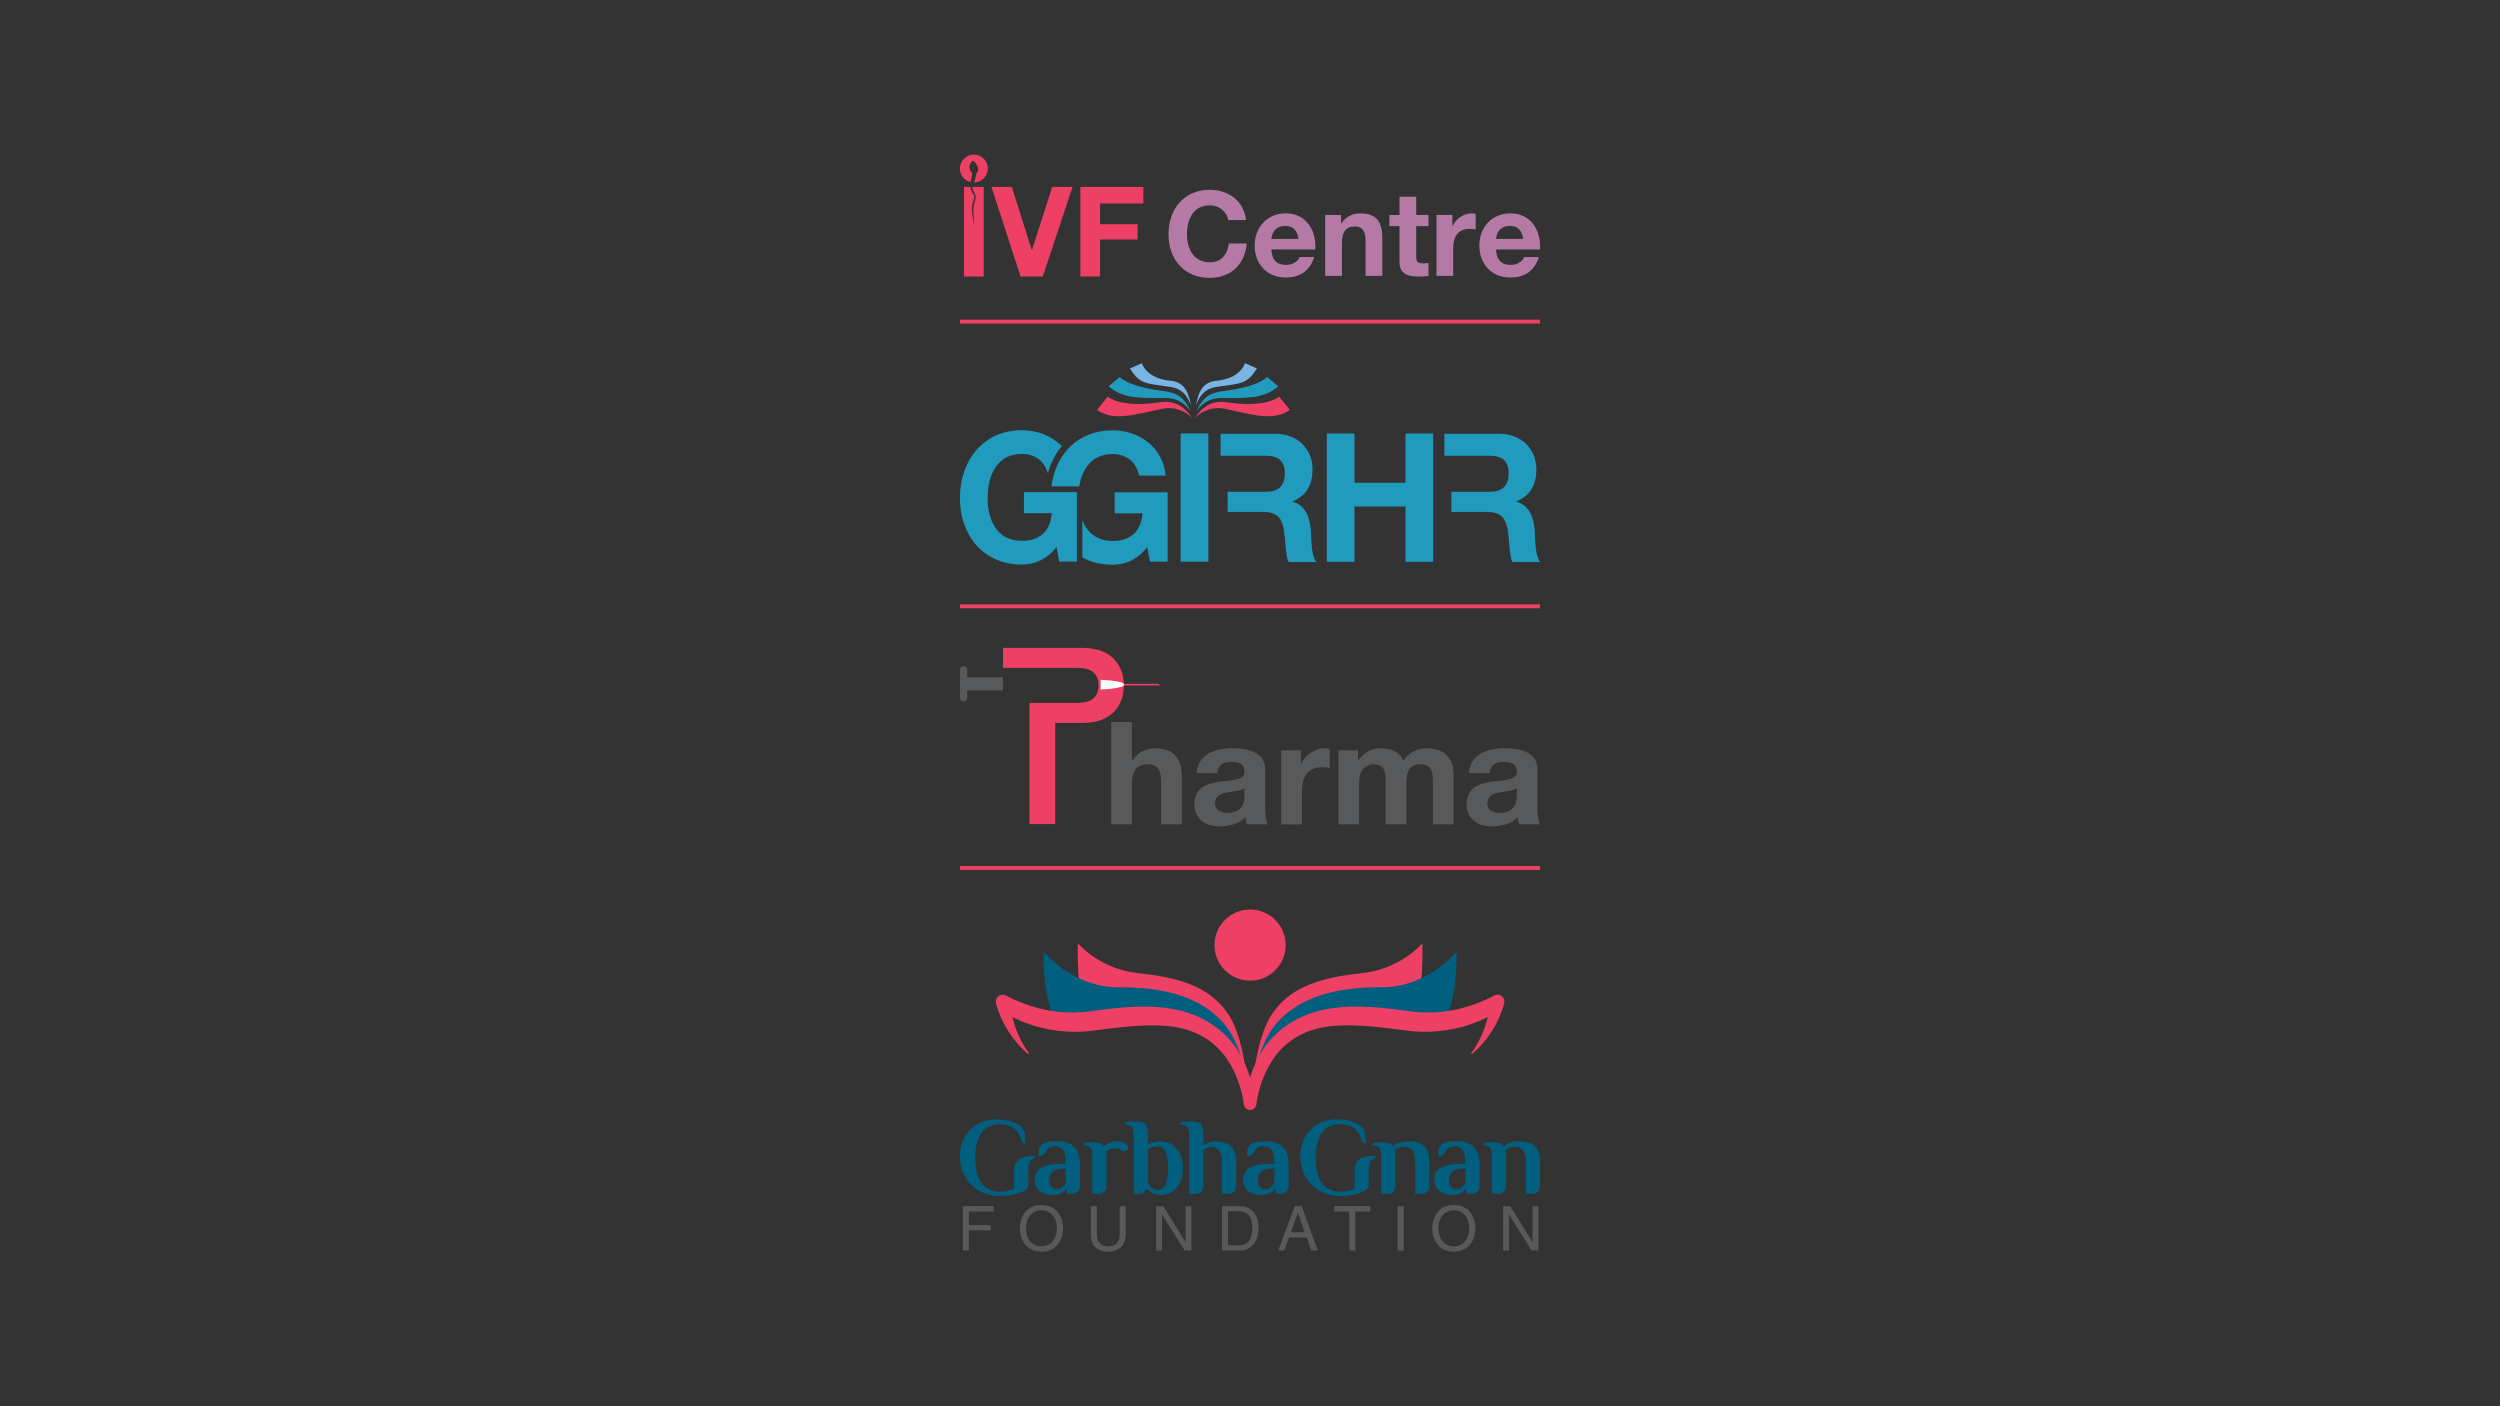 <?xml version="1.0" encoding="UTF-8"?>
<svg id="Layer_1" data-name="Layer 1" xmlns="http://www.w3.org/2000/svg" viewBox="0 0 1920 1080">
  <rect x="0" y="0" width="1920" height="1080" fill="#333333" stroke="none"/>
  <defs>
    <style>
      .cls-1 {
        fill: #79b5e2;
      }

      .cls-1, .cls-2, .cls-3, .cls-4, .cls-5, .cls-6, .cls-7, .cls-8, .cls-9 {
        stroke-width: 0px;
      }

      .cls-2 {
        fill: #b47aa5;
      }

      .cls-3 {
        fill: #209bbe;
      }

      .cls-4 {
        fill: #ee4065;
      }

      .cls-5 {
        fill: #58595b;
      }

      .cls-6 {
        fill-rule: evenodd;
      }

      .cls-6, .cls-9 {
        fill: #ee3f65;
      }

      .cls-7 {
        fill: #fff;
      }

      .cls-8 {
        fill: #005e7e;
      }
    </style>
  </defs>
  <g>
    <polygon class="cls-9" points="829.72 143.57 878.11 143.57 878.11 156.29 844.85 156.29 844.85 172.19 873.67 172.19 873.67 183.95 844.85 183.95 844.85 212.38 829.72 212.38 829.72 143.57"/>
    <polygon class="cls-9" points="800.87 212.38 783.81 212.38 761.45 143.57 777.06 143.57 792.38 191.95 792.58 191.95 808.1 143.57 823.71 143.57 800.87 212.38"/>
    <path class="cls-2" d="m956.98,168.99c-1.72-14.92-13.74-23.23-27.85-23.23-19.89,0-31.73,14.91-31.73,34.09s11.84,33.55,31.73,33.55c15.92,0,26.95-10.21,28.39-26.4h-13.74c-1.09,8.59-5.97,14.47-14.65,14.47-12.75,0-17.54-10.85-17.54-21.62,0-11.31,4.79-22.16,17.54-22.16,6.96,0,13.11,4.88,14.11,11.3h13.74Z"/>
    <path class="cls-2" d="m1010.16,191.6c1-14.38-6.78-27.75-22.7-27.75-14.19,0-23.86,10.66-23.86,24.68s9.13,24.59,23.86,24.59c10.58,0,18.27-4.61,21.89-15.72h-11.3c-.81,2.89-4.97,6.06-10.13,6.06-7.23,0-11.12-3.62-11.48-11.86h33.73Zm-33.73-8.13c.27-3.62,2.35-9.96,10.67-9.96,6.24,0,9.04,3.44,10.22,9.96h-20.89Z"/>
    <path class="cls-2" d="m1017.77,211.85h12.83v-24.51c0-9.5,2.99-13.38,9.95-13.38,6.06,0,8.23,3.8,8.23,11.48v26.41h12.83v-28.76c0-11.57-3.43-19.25-17.08-19.25-5.43,0-11.04,2.44-14.3,7.76h-.27v-6.5h-12.2v46.74Z"/>
    <path class="cls-2" d="m1087.66,151.09h-12.83v14.02h-7.78v8.58h7.78v27.59c0,9.4,6.78,11.11,14.73,11.11,2.53,0,5.34-.09,7.51-.45v-10.03c-1.18.27-2.53.36-3.98.36-4.34,0-5.43-1.09-5.43-5.43v-23.16h9.4v-8.58h-9.4v-14.02Z"/>
    <path class="cls-2" d="m1103.22,211.85h12.83v-21.07c0-8.32,3.16-15.01,12.66-15.01,1.54,0,3.44.18,4.61.45v-11.93c-.9-.27-1.81-.45-2.8-.45-6.42,0-12.48,4.07-14.92,9.94h-.18s0-8.67,0-8.67h-12.2v46.74Z"/>
    <path class="cls-2" d="m1182.7,191.6c1-14.38-6.78-27.75-22.7-27.75-14.19,0-23.86,10.66-23.86,24.68s9.13,24.59,23.86,24.59c10.58,0,18.27-4.61,21.89-15.72h-11.3c-.81,2.89-4.97,6.06-10.13,6.06-7.23,0-11.12-3.62-11.48-11.86h33.73Zm-33.73-8.13c.27-3.62,2.35-9.96,10.67-9.96,6.24,0,9.04,3.44,10.22,9.96h-20.89Z"/>
    <path class="cls-9" d="m747.93,118.75c-5.92,0-10.72,4.8-10.72,10.72,0,5.05,3.5,9.25,8.19,10.39.22-1.58.57-2.64.57-2.64,0,0,.29-1.5.58-3.2.29-1.7-.98-2.37-.98-2.37-.83-1.39-1.77-3.27,0-6.65,1.77-3.38,3.88.67,3.88.67,0,0,1.04,1.61,1.29,2.02.25.42.96,3.05.09,4.13-.87,1.08-1.08,1.99-1.08,1.99,0,0-.75,3.37-.75,3.49s-.12,1.08-.83,2.24c-.14.24-.26.44-.38.63.04,0,.08.01.13.01,5.92,0,10.72-4.8,10.72-10.72s-4.8-10.72-10.72-10.72Z"/>
    <path class="cls-6" d="m746.79,143.57c-.04,2.63,1.55,3.83,2.27,6.12.9,2.87-1.18,6.63-1.5,10.13-.27,2.96.71,12.77.71,12.77-.28-.86-2.03-8.5-1.82-12.67.12-4.71,2.59-8,1.5-10.06-1.09-2.05-2.04-2.91-2.42-4.8-.1-.51-.17-1.01-.22-1.5h-4.94v68.82h15.13v-68.82h-8.71Z"/>
  </g>
  <g>
    <path class="cls-9" d="m890.77,309c-30.46,4.52-40.03-4.38-40.03-4.38l-8.24,10.12h0c12.46,9.11,28.91,3.62,49.83-.75,10.07-2.11,17.85,1.93,23.34,6.96-7-9.75-14.21-13.55-24.9-11.96"/>
    <path class="cls-9" d="m942.38,309c30.46,4.52,40.02-4.38,40.02-4.38l8.25,10.12h0c-12.46,9.11-28.92,3.62-49.84-.75-10.07-2.11-17.85,1.93-23.34,6.96,7-9.75,14.21-13.55,24.9-11.96"/>
    <path class="cls-3" d="m894.29,300.45c-29.09-3.63-34.22-10.94-34.22-10.94l-8.64,7.14h0c10.85,9.64,24.2,9.09,43.7,8.97,9.39-.06,15.03,4.44,19.43,10.4-5.21-10.85-10.36-14.34-20.27-15.57"/>
    <path class="cls-3" d="m938.85,300.45c29.1-3.63,34.23-10.94,34.23-10.94l8.64,7.14h0c-10.85,9.64-24.2,9.09-43.7,8.97-9.38-.06-15.03,4.44-19.42,10.4,5.21-10.85,10.35-14.34,20.26-15.57"/>
    <path class="cls-1" d="m898.64,292.39c-18.3-1.68-21.7-13.48-21.7-13.48l-9.14,4.08h0c7.88,12.27,11.56,11.22,30.85,14.13,9.94,1.5,13.34,7.25,15.98,14.2-2.13-11.88-6.04-18.03-15.98-18.94"/>
    <path class="cls-1" d="m934.5,292.39c18.31-1.68,21.7-13.48,21.7-13.48l9.15,4.08h0c-7.88,12.27-11.56,11.22-30.85,14.13-9.94,1.5-13.34,7.25-15.98,14.2,2.13-11.88,6.04-18.03,15.98-18.94"/>
    <rect class="cls-3" x="906.74" y="332.85" width="21.28" height="98.51"/>
    <polygon class="cls-3" points="1018.97 332.96 1040.25 332.96 1040.25 370.77 1079.42 370.77 1079.42 332.96 1100.69 332.96 1100.69 431.48 1079.42 431.48 1079.42 388.98 1040.25 388.98 1040.25 431.48 1018.97 431.48 1018.97 332.96"/>
    <path class="cls-3" d="m1006.82,408.35c-.68-10.07-3.65-20.14-14.1-23.04v-.27c10.85-4.42,15.31-13.11,15.31-24.7,0-14.9-10.98-27.18-28.32-27.18h-42.28v16.83h34.68c9.62,0,14.64,4.14,14.64,13.66s-5.02,14.07-14.64,14.07h-29.33v15.45h27.3c10.7,0,14.63,4.56,16.12,14.9,1.09,7.86.95,17.38,3.4,23.6h21.28c-3.93-5.39-3.66-17.11-4.07-23.32"/>
    <path class="cls-3" d="m1178.72,408.35c-.67-10.07-3.65-20.14-14.09-23.04v-.27c10.84-4.42,15.31-13.11,15.31-24.7,0-14.9-10.98-27.18-28.33-27.18h-42.28v16.83h34.69c9.63,0,14.64,4.14,14.64,13.66s-5.01,14.07-14.64,14.07h-29.33v15.45h27.29c10.7,0,14.64,4.56,16.13,14.9,1.08,7.86.95,17.38,3.39,23.6h21.27c-3.93-5.39-3.65-17.11-4.06-23.32"/>
    <path class="cls-3" d="m827.07,431.25h-13.55l-2.17-11.18c-7.59,9.94-17.21,13.52-26.57,13.52-29.82,0-47.57-22.77-47.57-51.19s17.75-52.01,47.57-52.01c11.62,0,22.92,4.23,30.69,12.28-4.89,5.8-8.51,12.83-10.7,20.71-2.96-9.85-10.39-14.78-20-14.78-19.11,0-26.29,16.56-26.29,33.8s7.18,32.97,26.29,32.97c13.96,0,21.83-7.45,23.04-21.24h-21.41v-16.15h40.66v53.26Z"/>
    <path class="cls-3" d="m828.87,373.56h-21.4c3.27-24.81,20.3-43.06,46.99-43.06,19.79,0,38.63,12.28,40.8,34.77h-20.33c-2.57-11.04-10.3-16.56-20.47-16.56-15.74,0-23.39,11.25-25.6,24.85m67.89,57.8h-13.55l-2.17-11.18c-7.59,9.93-17.21,13.53-26.57,13.53-8.84,0-16.63-2.01-23.21-5.57v-28.45c3.73,9.1,11.06,15.8,23.21,15.8,13.96,0,21.83-7.45,23.05-21.25h-21.42v-16.14h40.66v53.26Z"/>
  </g>
  <g>
    <path class="cls-5" d="m737.21,536.02c0,1.5,1.25,2.71,2.79,2.71s2.79-1.21,2.79-2.71v-21.67c0-1.5-1.25-2.71-2.79-2.71s-2.79,1.21-2.79,2.71v21.67Z"/>
    <rect class="cls-5" x="740.01" y="520.17" width="30.32" height="10.02"/>
    <path class="cls-9" d="m831.5,497.55h-61.17v15.36h55.67c9.21,0,17.66,2.01,17.66,13.47s-8.45,13.47-17.66,13.47h-35.34v93.05h19.73v-77.69h21.12c22.91,0,31.61-14.22,31.61-28.82s-8.7-28.82-31.61-28.82"/>
    <path class="cls-5" d="m853.4,554.54h15.88v29.6h.34c4.03-6.49,10.97-9.47,16.9-9.47,16.89,0,21.15,9.36,21.15,23.44v35h-15.89v-32.13c0-9.35-2.68-13.98-10.18-13.98-8.61,0-12.31,4.73-12.31,16.28v29.83h-15.88v-78.57Z"/>
    <path class="cls-5" d="m919.07,593.71c.9-14.52,14.21-19.04,27.19-19.04,11.53,0,25.4,2.53,25.4,16.18v29.6c0,5.17.56,10.34,2.01,12.65h-16.11c-.56-1.76-1.01-3.63-1.12-5.5-5.03,5.17-12.31,7.04-19.47,7.04-11.07,0-19.69-5.39-19.69-17.06.22-25.86,39.16-11.99,38.49-24.76,0-6.61-4.7-7.71-10.3-7.71-6.15,0-9.96,2.42-10.52,8.58h-15.89Zm36.7,11.56c-2.69,2.31-8.28,2.42-13.2,3.3-4.92.88-9.4,2.64-9.4,8.36s4.59,7.26,9.74,7.26c12.42,0,12.87-9.57,12.87-13.09v-5.84Z"/>
    <path class="cls-5" d="m983.97,576.22h15.11v10.56h.22c3.02-7.15,10.52-12.1,18.47-12.1,1.23,0,2.35.22,3.47.55v14.53c-1.46-.33-3.8-.55-5.71-.55-11.75,0-15.66,8.14-15.66,18.27v25.64h-15.89v-56.89Z"/>
    <path class="cls-5" d="m1027.94,576.22h14.99v7.7h.23c4.14-5.83,10.07-9.24,17.68-9.24s13.76,2.53,16.89,9.47c3.47-4.95,9.4-9.47,17.46-9.47,12.31,0,21.15,5.61,21.15,20.36v38.07h-15.89v-32.25c0-7.59-.67-13.86-9.73-13.86s-10.63,7.37-10.63,14.42v31.69h-15.89v-31.92c0-6.6.45-14.19-9.62-14.19-3.13,0-10.74,1.98-10.74,13.09v33.02h-15.89v-56.89Z"/>
    <path class="cls-5" d="m1128.18,593.71c.9-14.52,14.21-19.04,27.19-19.04,11.53,0,25.4,2.53,25.4,16.18v29.6c0,5.17.56,10.34,2.02,12.65h-16.11c-.56-1.76-1.01-3.63-1.12-5.5-5.03,5.17-12.31,7.04-19.47,7.04-11.08,0-19.7-5.39-19.7-17.06.23-25.86,39.16-11.99,38.49-24.76,0-6.61-4.7-7.71-10.29-7.71-6.15,0-9.96,2.42-10.52,8.58h-15.89Zm36.7,11.56c-2.68,2.31-8.28,2.42-13.2,3.3-4.92.88-9.4,2.64-9.4,8.36s4.59,7.26,9.73,7.26c12.42,0,12.87-9.57,12.87-13.09v-5.84Z"/>
    <path class="cls-7" d="m845.28,522.11v7.41c10.38-.37,18.17-1.89,18.17-3.71s-7.79-3.33-18.17-3.7"/>
    <polygon class="cls-9" points="891.56 526.45 863.11 526.45 863.11 525.18 889.21 525.18 891.56 526.45"/>
  </g>
  <g>
    <g>
      <path class="cls-8" d="m751.97,914.54c-4.62-2.66-8.24-6.31-10.85-10.93-2.61-4.62-3.91-9.74-3.91-15.35,0-5.95,1.4-11.27,4.22-15.95,1.43-2.38,3.25-4.52,5.37-6.31,5.03-4.22,11.09-6.33,18.16-6.33,4.93,0,9.14.64,12.61,1.93,3.47,1.29,6.05,2.92,7.74,4.88.95,1.23,1.56,2.8,1.81,4.71.25,1.91.38,4.23.38,6.98h0c-1.46,0-2.71-.99-3.11-2.39-1.13-3.89-2.88-6.83-5.25-8.8-2.83-2.35-6.71-3.53-11.65-3.53-6.28,0-10.93,2.35-13.96,7.06-3.03,4.71-4.54,10.62-4.54,17.74,0,9.59,1.67,16.47,5,20.64,3.33,4.18,7.83,6.26,13.5,6.26,4.37,0,8.16-.73,11.35-2.19v-14.97c0-2.97,1.12-5.42,3.36-7.36,2.24-1.93,6.56-2.9,12.95-2.9h0c0,1.11-.76,2.02-1.81,2.38-2.38.81-3.57,3.38-3.57,7.71v11.74c0,2.17-1.26,4.13-3.21,5.07-2.25,1.09-4.6,1.93-7.05,2.53-3.64.9-7.65,1.35-12.02,1.35-5.72,0-10.89-1.33-15.51-3.99Z"/>
      <path class="cls-8" d="m1013.4,914.54c-4.62-2.66-8.24-6.31-10.85-10.93-2.61-4.62-3.91-9.74-3.91-15.35,0-5.95,1.4-11.27,4.22-15.95,1.43-2.38,3.25-4.52,5.37-6.31,5.03-4.22,11.09-6.33,18.16-6.33,4.93,0,9.14.64,12.61,1.93,3.47,1.29,6.05,2.92,7.74,4.88.95,1.23,1.56,2.8,1.81,4.71.25,1.91.38,4.23.38,6.98h0c-1.46,0-2.71-.99-3.11-2.39-1.13-3.89-2.88-6.83-5.25-8.8-2.83-2.35-6.71-3.53-11.65-3.53-6.28,0-10.93,2.35-13.96,7.06-3.03,4.71-4.54,10.62-4.54,17.74,0,9.59,1.67,16.47,5,20.64,3.33,4.18,7.83,6.26,13.5,6.26,4.37,0,8.16-.73,11.35-2.19v-14.97c0-2.97,1.12-5.42,3.36-7.36,2.24-1.93,6.56-2.9,12.95-2.9h0c0,1.11-.76,2.02-1.81,2.38-2.38.81-3.57,3.38-3.57,7.71v11.74c0,2.17-1.26,4.13-3.21,5.07-2.25,1.09-4.6,1.93-7.05,2.53-3.64.9-7.65,1.35-12.02,1.35-5.72,0-10.89-1.33-15.51-3.99Z"/>
      <path class="cls-8" d="m798.3,914.62c-2.5-2.05-3.74-4.81-3.74-8.28,0-2.8.66-5.13,1.98-6.98,1.32-1.85,3.63-3.25,6.94-4.2,3.31-.95,7.9-1.43,13.79-1.43h1.26c0-4.88-.67-8.34-2.02-10.39-1.35-2.05-3.34-3.07-5.97-3.07-2.19,0-3.98.53-5.38,1.6-.78.59-1.44,1.47-1.97,2.63-.92,1.99-2.83,3.34-5.02,3.34h0c-.36,0-.66-.3-.65-.67.03-1.62.15-3.03.37-4.21.25-1.35.83-2.52,1.72-3.53,1.74-1.96,5.94-2.94,12.61-2.94,5.6,0,9.88,1.47,12.82,4.41,2.94,2.94,4.41,7.36,4.41,13.24v17.11c0,3.09-2.51,5.6-5.6,5.6h-4.5s0-3.78,0-3.78h-.42c-.51.79-1.29,1.57-2.35,2.35-1.91,1.51-4.49,2.27-7.74,2.27-4.54,0-8.06-1.02-10.55-3.07Zm16.1-1.85c.84-.48,1.65-1.14,2.44-1.98.73-.78,1.29-1.71,1.68-2.77v-10.51h-1.26c-3.98,0-6.87.71-8.66,2.14-1.79,1.43-2.69,3.66-2.69,6.68,0,2.3.48,4.06,1.43,5.3.95,1.23,2.3,1.85,4.04,1.85,1.18,0,2.19-.24,3.03-.71Z"/>
      <path class="cls-8" d="m958.49,914.62c-2.5-2.05-3.74-4.81-3.74-8.28,0-2.8.66-5.13,1.98-6.98,1.32-1.85,3.63-3.25,6.94-4.2,3.31-.95,7.9-1.43,13.79-1.43h1.26c0-4.88-.67-8.34-2.02-10.39-1.35-2.05-3.34-3.07-5.97-3.07-2.19,0-3.98.53-5.38,1.6-.78.59-1.44,1.47-1.97,2.63-.92,1.99-2.83,3.34-5.02,3.34h0c-.36,0-.66-.3-.65-.67.03-1.62.15-3.03.37-4.21.25-1.35.83-2.52,1.72-3.53,1.74-1.96,5.94-2.94,12.61-2.94,5.6,0,9.88,1.47,12.82,4.41,2.94,2.94,4.41,7.36,4.41,13.24v17.11c0,3.09-2.51,5.6-5.6,5.6h-4.5s0-3.78,0-3.78h-.42c-.51.79-1.29,1.57-2.35,2.35-1.91,1.51-4.49,2.27-7.74,2.27-4.54,0-8.06-1.02-10.55-3.07Zm16.1-1.85c.84-.48,1.65-1.14,2.44-1.98.73-.78,1.29-1.71,1.68-2.77v-10.51h-1.26c-3.98,0-6.87.71-8.66,2.14-1.79,1.43-2.69,3.66-2.69,6.68,0,2.3.48,4.06,1.43,5.3.95,1.23,2.3,1.85,4.04,1.85,1.18,0,2.19-.24,3.03-.71Z"/>
      <path class="cls-8" d="m1105.22,914.62c-2.5-2.05-3.74-4.81-3.74-8.28,0-2.8.66-5.13,1.98-6.98,1.32-1.85,3.63-3.25,6.94-4.2,3.31-.95,7.9-1.43,13.79-1.43h1.26c0-4.88-.67-8.34-2.02-10.39-1.35-2.05-3.34-3.07-5.97-3.07-2.19,0-3.98.53-5.38,1.6-.78.59-1.44,1.47-1.97,2.63-.92,1.99-2.83,3.34-5.02,3.34h0c-.36,0-.66-.3-.65-.67.03-1.62.15-3.03.37-4.21.25-1.35.83-2.52,1.72-3.53,1.74-1.96,5.94-2.94,12.61-2.94,5.6,0,9.88,1.47,12.82,4.41,2.94,2.94,4.41,7.36,4.41,13.24v17.11c0,3.09-2.51,5.6-5.6,5.6h-4.5s0-3.78,0-3.78h-.42c-.51.79-1.29,1.57-2.35,2.35-1.91,1.51-4.49,2.27-7.74,2.27-4.54,0-8.06-1.02-10.55-3.07Zm16.1-1.85c.84-.48,1.65-1.14,2.44-1.98.73-.78,1.29-1.71,1.68-2.77v-10.51h-1.26c-3.98,0-6.87.71-8.66,2.14-1.79,1.43-2.69,3.66-2.69,6.68,0,2.3.48,4.06,1.43,5.3.95,1.23,2.3,1.85,4.04,1.85,1.18,0,2.19-.24,3.03-.71Z"/>
      <path class="cls-8" d="m866.37,880.57v.03c.41.77.2,1.72-.49,2.25l-1.25.95c-1.01.77-2.43.71-3.37-.15l-.02-.02c-1.23-1.12-2.66-1.68-4.29-1.68-3.25,0-5.75.87-7.48,2.61l.17,1.26c.11,1.01.17,1.93.17,2.77v22.66c0,3.09-2.51,5.6-5.6,5.6h-5.34v-28.59c0-2.86-.38-4.97-1.14-6.35-.76-1.37-2.31-2.06-4.67-2.06h-.84c0-1.39,1.13-2.52,2.52-2.52h5.8c1.91,0,3.41.24,4.5.71,1.09.48,1.95,1.28,2.56,2.4,3.03-2.63,6.56-3.95,10.59-3.95,2.41,0,4.4.56,5.97,1.68,1.01.73,1.74,1.53,2.19,2.4Z"/>
      <path class="cls-8" d="m883.44,915.42c-.95-.67-1.71-1.46-2.27-2.35h-.42l-1.26,1.62c-1.06,1.36-2.69,2.16-4.42,2.16h-4.41v-44.57c0-2.86-.39-4.97-1.18-6.35-.79-1.37-2.35-2.06-4.71-2.06h-.84c0-1.39,1.13-2.52,2.52-2.52h7.57c2.02,0,3.56.34,4.63,1.01,1.06.67,1.82,1.78,2.27,3.32.45,1.54.67,3.74.67,6.6v6.73c.73-.45,1.51-.87,2.35-1.26,2.3-.84,4.46-1.26,6.47-1.26,5.83,0,10.3,1.92,13.41,5.76,3.11,3.84,4.67,8.79,4.67,14.84s-1.53,11-4.58,14.84c-3.06,3.84-7.41,5.76-13.08,5.76-3.03,0-5.49-.76-7.4-2.27Zm11.77-6.05c1.29-3.03,1.93-7.12,1.93-12.28,0-11.21-2.8-16.82-8.41-16.82-1.63,0-3.34.42-5.13,1.26-.79.45-1.46.87-2.02,1.26v25.65c.5,1.12,1.12,2.05,1.85,2.77,1.68,1.79,3.59,2.69,5.72,2.69,2.75,0,4.76-1.51,6.05-4.54Z"/>
      <path class="cls-8" d="m913.29,872.29c0-2.86-.39-4.97-1.18-6.35-.79-1.37-2.35-2.06-4.71-2.06h-.84c0-1.39,1.13-2.52,2.52-2.52h7.57c2.02,0,3.56.34,4.62,1.01,1.06.67,1.82,1.78,2.27,3.32.45,1.54.67,3.74.67,6.6v7.4c.51-.39,1.37-.92,2.61-1.6,2.24-1.06,4.46-1.6,6.64-1.6,4.54,0,8.34,1.16,11.39,3.49,3.05,2.33,4.58,6.29,4.58,11.9v19.38c0,3.09-2.51,5.6-5.6,5.6h-5.34v-24.55c0-4.04-.71-6.98-2.14-8.83-1.43-1.85-3.24-2.77-5.42-2.77-1.51,0-3.11.5-4.79,1.51-.67.39-1.32.87-1.93,1.43v27.62c0,3.09-2.51,5.6-5.6,5.6h-5.34v-44.57Z"/>
      <path class="cls-8" d="m1060.78,888.26c0-2.86-.38-4.97-1.13-6.35-.76-1.37-2.31-2.06-4.67-2.06h-.84c0-1.39,1.13-2.52,2.52-2.52h5.8c1.91,0,3.41.24,4.5.71,1.09.48,1.95,1.28,2.56,2.4,2.86-2.63,6.95-3.95,12.28-3.95s9.32,1.25,11.98,3.74c2.66,2.49,3.99,6.41,3.99,11.73v19.29c0,3.09-2.51,5.6-5.6,5.6h-5.34v-24.97c0-3.87-.72-6.7-2.14-8.49-1.43-1.79-3.38-2.69-5.84-2.69-1.74,0-3.27.24-4.58.71-1.32.48-2.37,1.11-3.15,1.89l.25,1.18c.22.67.34,1.77.34,3.28v23.5c0,3.09-2.51,5.6-5.6,5.6h-5.34v-28.59Z"/>
      <path class="cls-8" d="m1145.79,888.26c0-2.86-.38-4.97-1.13-6.35-.76-1.37-2.31-2.06-4.67-2.06h-.84c0-1.39,1.13-2.52,2.52-2.52h5.8c1.91,0,3.41.24,4.5.71,1.09.48,1.95,1.28,2.56,2.4,2.86-2.63,6.95-3.95,12.28-3.95s9.32,1.25,11.98,3.74c2.66,2.49,3.99,6.41,3.99,11.73v19.29c0,3.09-2.51,5.6-5.6,5.6h-5.34v-24.97c0-3.87-.72-6.7-2.14-8.49-1.43-1.79-3.38-2.69-5.84-2.69-1.74,0-3.27.24-4.58.71-1.32.48-2.37,1.11-3.15,1.89l.25,1.18c.22.67.34,1.77.34,3.28v23.5c0,3.09-2.51,5.6-5.6,5.6h-5.34v-28.59Z"/>
      <g>
        <path class="cls-5" d="m744.08,960.35h-4.6v-34.02h23.55v4.07h-18.95v10.42h16.68v4.07h-16.68v15.44Z"/>
        <path class="cls-5" d="m816.42,943.34c0,1.23-.12,2.53-.35,3.89-.24,1.36-.62,2.7-1.14,4.03-.52,1.33-1.2,2.59-2.04,3.79-.84,1.2-1.87,2.27-3.1,3.2-1.23.93-2.67,1.67-4.31,2.2-1.64.54-3.52.81-5.64.81s-4-.27-5.64-.81c-1.64-.54-3.08-1.27-4.31-2.2-1.23-.93-2.27-2-3.1-3.2-.84-1.2-1.52-2.46-2.04-3.79-.52-1.33-.9-2.67-1.14-4.03-.24-1.36-.36-2.65-.36-3.89s.12-2.53.36-3.88c.24-1.36.62-2.7,1.14-4.03.52-1.33,1.2-2.59,2.04-3.79.84-1.2,1.87-2.27,3.1-3.2,1.23-.93,2.67-1.67,4.31-2.2,1.64-.54,3.52-.8,5.64-.8s4,.27,5.64.8c1.64.54,3.08,1.27,4.31,2.2,1.23.93,2.27,2,3.1,3.2.84,1.2,1.52,2.46,2.04,3.79.52,1.33.9,2.67,1.14,4.03.24,1.36.35,2.65.35,3.88Zm-4.74,0c0-1.99-.27-3.83-.8-5.52-.54-1.69-1.32-3.15-2.35-4.38-1.03-1.23-2.27-2.19-3.74-2.89-1.47-.69-3.12-1.04-4.95-1.04s-3.52.35-4.97,1.04c-1.45.69-2.69,1.66-3.72,2.89-1.03,1.23-1.81,2.69-2.35,4.38-.54,1.69-.81,3.53-.81,5.52s.27,3.83.81,5.52c.54,1.69,1.32,3.15,2.35,4.38,1.03,1.23,2.27,2.2,3.72,2.89,1.45.69,3.11,1.04,4.97,1.04s3.48-.35,4.95-1.04c1.47-.69,2.72-1.66,3.74-2.89,1.03-1.23,1.81-2.69,2.35-4.38.54-1.69.8-3.53.8-5.52Z"/>
        <path class="cls-5" d="m864.56,926.34v22.08c0,1.74-.28,3.39-.83,4.95-.55,1.56-1.39,2.93-2.51,4.1-1.12,1.17-2.54,2.09-4.26,2.77-1.72.68-3.75,1.02-6.09,1.02s-4.24-.34-5.9-1.02c-1.66-.68-3.02-1.59-4.08-2.72-1.06-1.14-1.84-2.44-2.35-3.91-.51-1.47-.76-2.99-.76-4.57v-22.69h4.6v21.41c0,1.86.25,3.4.76,4.6.51,1.2,1.17,2.16,1.99,2.89.82.73,1.74,1.23,2.77,1.52,1.03.28,2.06.43,3.1.43s2.1-.14,3.17-.43c1.07-.28,2.04-.77,2.89-1.47.85-.69,1.55-1.64,2.08-2.84.54-1.2.8-2.73.8-4.59v-21.51h4.6Z"/>
        <path class="cls-5" d="m910.51,926.34h4.45v34.02h-5.16l-17.29-27.48h-.09v27.48h-4.45v-34.02h5.45l17.01,27.48h.09v-27.48Z"/>
        <path class="cls-5" d="m938.51,926.34h13.79c2.21,0,4.2.4,5.97,1.21,1.77.81,3.27,1.94,4.5,3.39,1.23,1.45,2.18,3.19,2.84,5.21.66,2.02.99,4.26.99,6.73,0,1.89-.23,3.88-.69,5.95-.46,2.07-1.25,3.96-2.37,5.66-1.12,1.71-2.61,3.11-4.48,4.22-1.86,1.11-4.19,1.66-6.96,1.66h-13.6v-34.02Zm4.6,30.08h8.91c3,0,5.39-1.13,7.18-3.39,1.78-2.26,2.68-5.55,2.68-9.88s-.92-7.52-2.75-9.66-4.31-3.22-7.44-3.22h-8.58v26.15Z"/>
        <path class="cls-5" d="m989.96,950.45l-3.55,9.9h-4.74l12.79-34.02h5.21l12.32,34.02h-5.02l-3.36-9.9h-13.64Zm11.99-4.07l-5.02-14.97h-.09l-5.45,14.97h10.56Z"/>
        <path class="cls-5" d="m1024.73,926.34h27.62v4.07h-11.51v29.94h-4.6v-29.94h-11.51v-4.07Z"/>
        <path class="cls-5" d="m1078.03,960.35h-4.6v-34.02h4.6v34.02Z"/>
        <path class="cls-5" d="m1133.12,943.34c0,1.23-.12,2.53-.35,3.89-.24,1.36-.62,2.7-1.14,4.03-.52,1.33-1.2,2.59-2.04,3.79-.84,1.2-1.87,2.27-3.1,3.2-1.23.93-2.67,1.67-4.31,2.2s-3.52.81-5.64.81-4-.27-5.64-.81c-1.64-.54-3.08-1.27-4.31-2.2-1.23-.93-2.27-2-3.1-3.2-.84-1.2-1.52-2.46-2.04-3.79-.52-1.33-.9-2.67-1.14-4.03-.24-1.36-.36-2.65-.36-3.89s.12-2.53.36-3.88c.24-1.36.62-2.7,1.14-4.03.52-1.33,1.2-2.59,2.04-3.79.84-1.2,1.87-2.27,3.1-3.2,1.23-.93,2.67-1.67,4.31-2.2,1.64-.54,3.52-.8,5.64-.8s4,.27,5.64.8c1.64.54,3.08,1.27,4.31,2.2,1.23.93,2.27,2,3.1,3.2.84,1.2,1.52,2.46,2.04,3.79.52,1.33.9,2.67,1.14,4.03.24,1.36.35,2.65.35,3.88Zm-4.74,0c0-1.99-.27-3.83-.8-5.52-.54-1.69-1.32-3.15-2.35-4.38-1.03-1.23-2.27-2.19-3.74-2.89-1.47-.69-3.12-1.04-4.95-1.04s-3.52.35-4.97,1.04c-1.45.69-2.69,1.66-3.72,2.89-1.03,1.23-1.81,2.69-2.35,4.38-.54,1.69-.81,3.53-.81,5.52s.27,3.83.81,5.52c.54,1.69,1.32,3.15,2.35,4.38,1.03,1.23,2.27,2.2,3.72,2.89,1.45.69,3.11,1.04,4.97,1.04s3.48-.35,4.95-1.04c1.47-.69,2.72-1.66,3.74-2.89,1.03-1.23,1.81-2.69,2.35-4.38.54-1.69.8-3.53.8-5.52Z"/>
        <path class="cls-5" d="m1176.95,926.34h4.45v34.02h-5.16l-17.29-27.48h-.09v27.48h-4.45v-34.02h5.45l17.01,27.48h.09v-27.48Z"/>
      </g>
    </g>
    <circle class="cls-9" cx="960.07" cy="725.83" r="27.33"/>
    <path class="cls-9" d="m958.71,852.86s.83-52.78-17.24-76.6c-14.18-18.71-35.72-25.52-67.32-28.88-29.8-3.17-46.38-22.97-46.38-22.97-.75,35.82,4.8,56.75,4.8,56.75.85,1.35,12.34,2.32,18.44,1,100.88-21.85,106.46,62.49,107.69,70.72Z"/>
    <path class="cls-8" d="m958.71,849.9s.98-42.9-20.41-65.62c-16.79-17.84-42.08-26.27-79.69-26.1-34.81.16-57.06-27.27-57.06-27.27-.89,34.17,7.85,50.6,7.85,50.6,1,1.29,14.61,2.21,21.83.95,119.42-20.84,126.03,59.61,127.48,67.45Z"/>
    <path class="cls-4" d="m963.84,845.64c-.06-.64-.14-1.27-.22-1.89-.16-1.26-.35-2.5-.56-3.73-.43-2.47-.94-4.93-1.55-7.36-1.22-4.87-2.81-9.66-4.81-14.31-2-4.66-4.44-9.17-7.34-13.44-2.95-4.23-6.31-8.26-10.24-11.76-3.89-3.49-8.09-6.53-12.64-9.13-4.52-2.62-9.37-4.64-14.3-6.27-4.94-1.59-9.99-2.71-15.03-3.45-5.05-.71-10.09-1.09-15.09-1.22-10-.17-19.82.53-29.48,1.63-2.42.27-4.83.55-7.23.86l-7.15,1c-4.41.63-8.85.96-13.29,1.05-8.89.14-17.81-.88-26.46-3.07-4.32-1.1-8.59-2.46-12.77-4.03-2.09-.79-4.15-1.64-6.17-2.56-1.01-.45-2.02-.91-3-1.39l-2.74-1.4-1.26-.65c-1.12-.57-2.44-.75-3.74-.41-2.85.73-4.57,3.64-3.84,6.49h0c2.1,7.78,5.4,15.05,9.58,21.56,2.09,3.26,4.39,6.34,6.88,9.23,2.5,2.88,5.13,5.59,8.08,7.99.17.14.42.15.61,0,.21-.16.25-.47.09-.69l-.02-.02c-2.23-2.9-4.14-6.07-5.83-9.29-1.69-3.23-3.13-6.56-4.33-9.94-.99-2.79-1.79-5.61-2.41-8.45.97.51,1.94,1.02,2.92,1.49,2.29,1.12,4.65,2.1,7.02,3.03,2.39.89,4.8,1.71,7.24,2.44,9.78,2.85,19.98,4.43,30.21,4.48,5.11.06,10.23-.28,15.29-.97l14.06-1.81c4.66-.58,9.31-1.02,13.93-1.43,4.62-.4,9.22-.67,13.78-.73,9.11-.21,18.1.37,26.58,2.51,4.23,1.09,8.33,2.58,12.2,4.54,1.95.95,3.82,2.06,5.66,3.23.9.62,1.82,1.2,2.69,1.88l1.32.98,1.25,1.02c3.35,2.72,6.3,5.95,8.98,9.43,2.63,3.53,4.94,7.35,6.89,11.4,1.96,4.04,3.58,8.28,4.88,12.64.65,2.18,1.22,4.38,1.7,6.6.24,1.11.46,2.22.65,3.33l.27,1.66c.08.53.16,1.14.21,1.56l.02.16c.26,2.29,2.28,4,4.61,3.86,2.41-.15,4.23-2.23,4.08-4.63-.05-.77-.1-1.35-.17-2.01Z"/>
    <path class="cls-9" d="m961.44,852.86s-.83-52.78,17.24-76.6c14.18-18.71,35.72-25.52,67.32-28.88,29.8-3.17,46.38-22.97,46.38-22.97.75,35.82-4.8,56.75-4.8,56.75-.85,1.35-12.34,2.32-18.44,1-100.88-21.85-106.46,62.49-107.69,70.72Z"/>
    <path class="cls-8" d="m961.44,849.9s-.98-42.9,20.41-65.62c16.79-17.84,42.08-26.27,79.69-26.1,34.81.16,57.06-27.27,57.06-27.27.89,34.17-7.85,50.6-7.85,50.6-1,1.29-14.61,2.21-21.83.95-119.42-20.84-126.03,59.61-127.48,67.45Z"/>
    <path class="cls-4" d="m1154.81,766.84c-1.34-2.62-4.55-3.66-7.18-2.32l-1.26.64-2.74,1.4c-.98.49-1.99.94-3,1.39-2.02.91-4.09,1.76-6.17,2.56-4.18,1.58-8.44,2.93-12.77,4.03-8.65,2.19-17.57,3.21-26.46,3.07-4.44-.09-8.89-.42-13.29-1.05l-7.15-1c-2.4-.31-4.81-.59-7.23-.86-9.66-1.1-19.48-1.8-29.48-1.63-5,.13-10.04.52-15.09,1.22-5.05.74-10.09,1.86-15.03,3.45-4.93,1.62-9.78,3.65-14.3,6.27-4.55,2.6-8.74,5.64-12.64,9.13-3.92,3.5-7.29,7.52-10.24,11.76-2.9,4.27-5.34,8.78-7.34,13.44-2,4.66-3.59,9.45-4.81,14.31-.61,2.43-1.13,4.88-1.55,7.36-.21,1.24-.4,2.48-.56,3.73-.08.63-.15,1.26-.22,1.89-.07.66-.12,1.24-.17,2.01-.14,2.3,1.55,4.35,3.87,4.61,2.4.27,4.56-1.45,4.83-3.85l.02-.15c.05-.42.12-1.03.21-1.56l.27-1.66c.19-1.11.41-2.22.65-3.33.48-2.22,1.05-4.42,1.7-6.6,1.3-4.35,2.92-8.6,4.88-12.64,1.95-4.04,4.26-7.87,6.89-11.4,2.67-3.49,5.63-6.72,8.98-9.43l1.25-1.02,1.32-.98c.87-.67,1.79-1.25,2.69-1.88,1.84-1.17,3.71-2.28,5.66-3.23,3.87-1.96,7.97-3.44,12.2-4.54,8.48-2.14,17.47-2.72,26.58-2.51,4.56.05,9.16.33,13.78.73,4.62.41,9.27.85,13.93,1.43l14.06,1.81c5.06.69,10.17,1.02,15.29.97,10.23-.06,20.43-1.63,30.21-4.48,2.44-.73,4.86-1.55,7.24-2.44,2.37-.94,4.72-1.91,7.02-3.03.99-.47,1.96-.98,2.92-1.49-.62,2.84-1.42,5.67-2.41,8.45-1.19,3.38-2.64,6.71-4.33,9.94-1.69,3.22-3.6,6.39-5.83,9.29l-.02.02c-.14.18-.14.43,0,.61.17.21.48.24.69.07,2.95-2.4,5.58-5.11,8.08-7.99,2.49-2.88,4.79-5.97,6.88-9.23,4.19-6.51,7.48-13.77,9.58-21.56h0c.31-1.21.2-2.55-.42-3.75Z"/>
  </g>
  <rect class="cls-4" x="958.51" y="24.21" width="2.99" height="445.57" transform="translate(1206.99 -713.01) rotate(90)"/>
  <rect class="cls-4" x="958.51" y="242.84" width="2.99" height="445.57" transform="translate(1425.63 -494.37) rotate(90)"/>
  <rect class="cls-4" x="958.51" y="443.79" width="2.99" height="445.57" transform="translate(1626.58 -293.42) rotate(90)"/>
</svg>